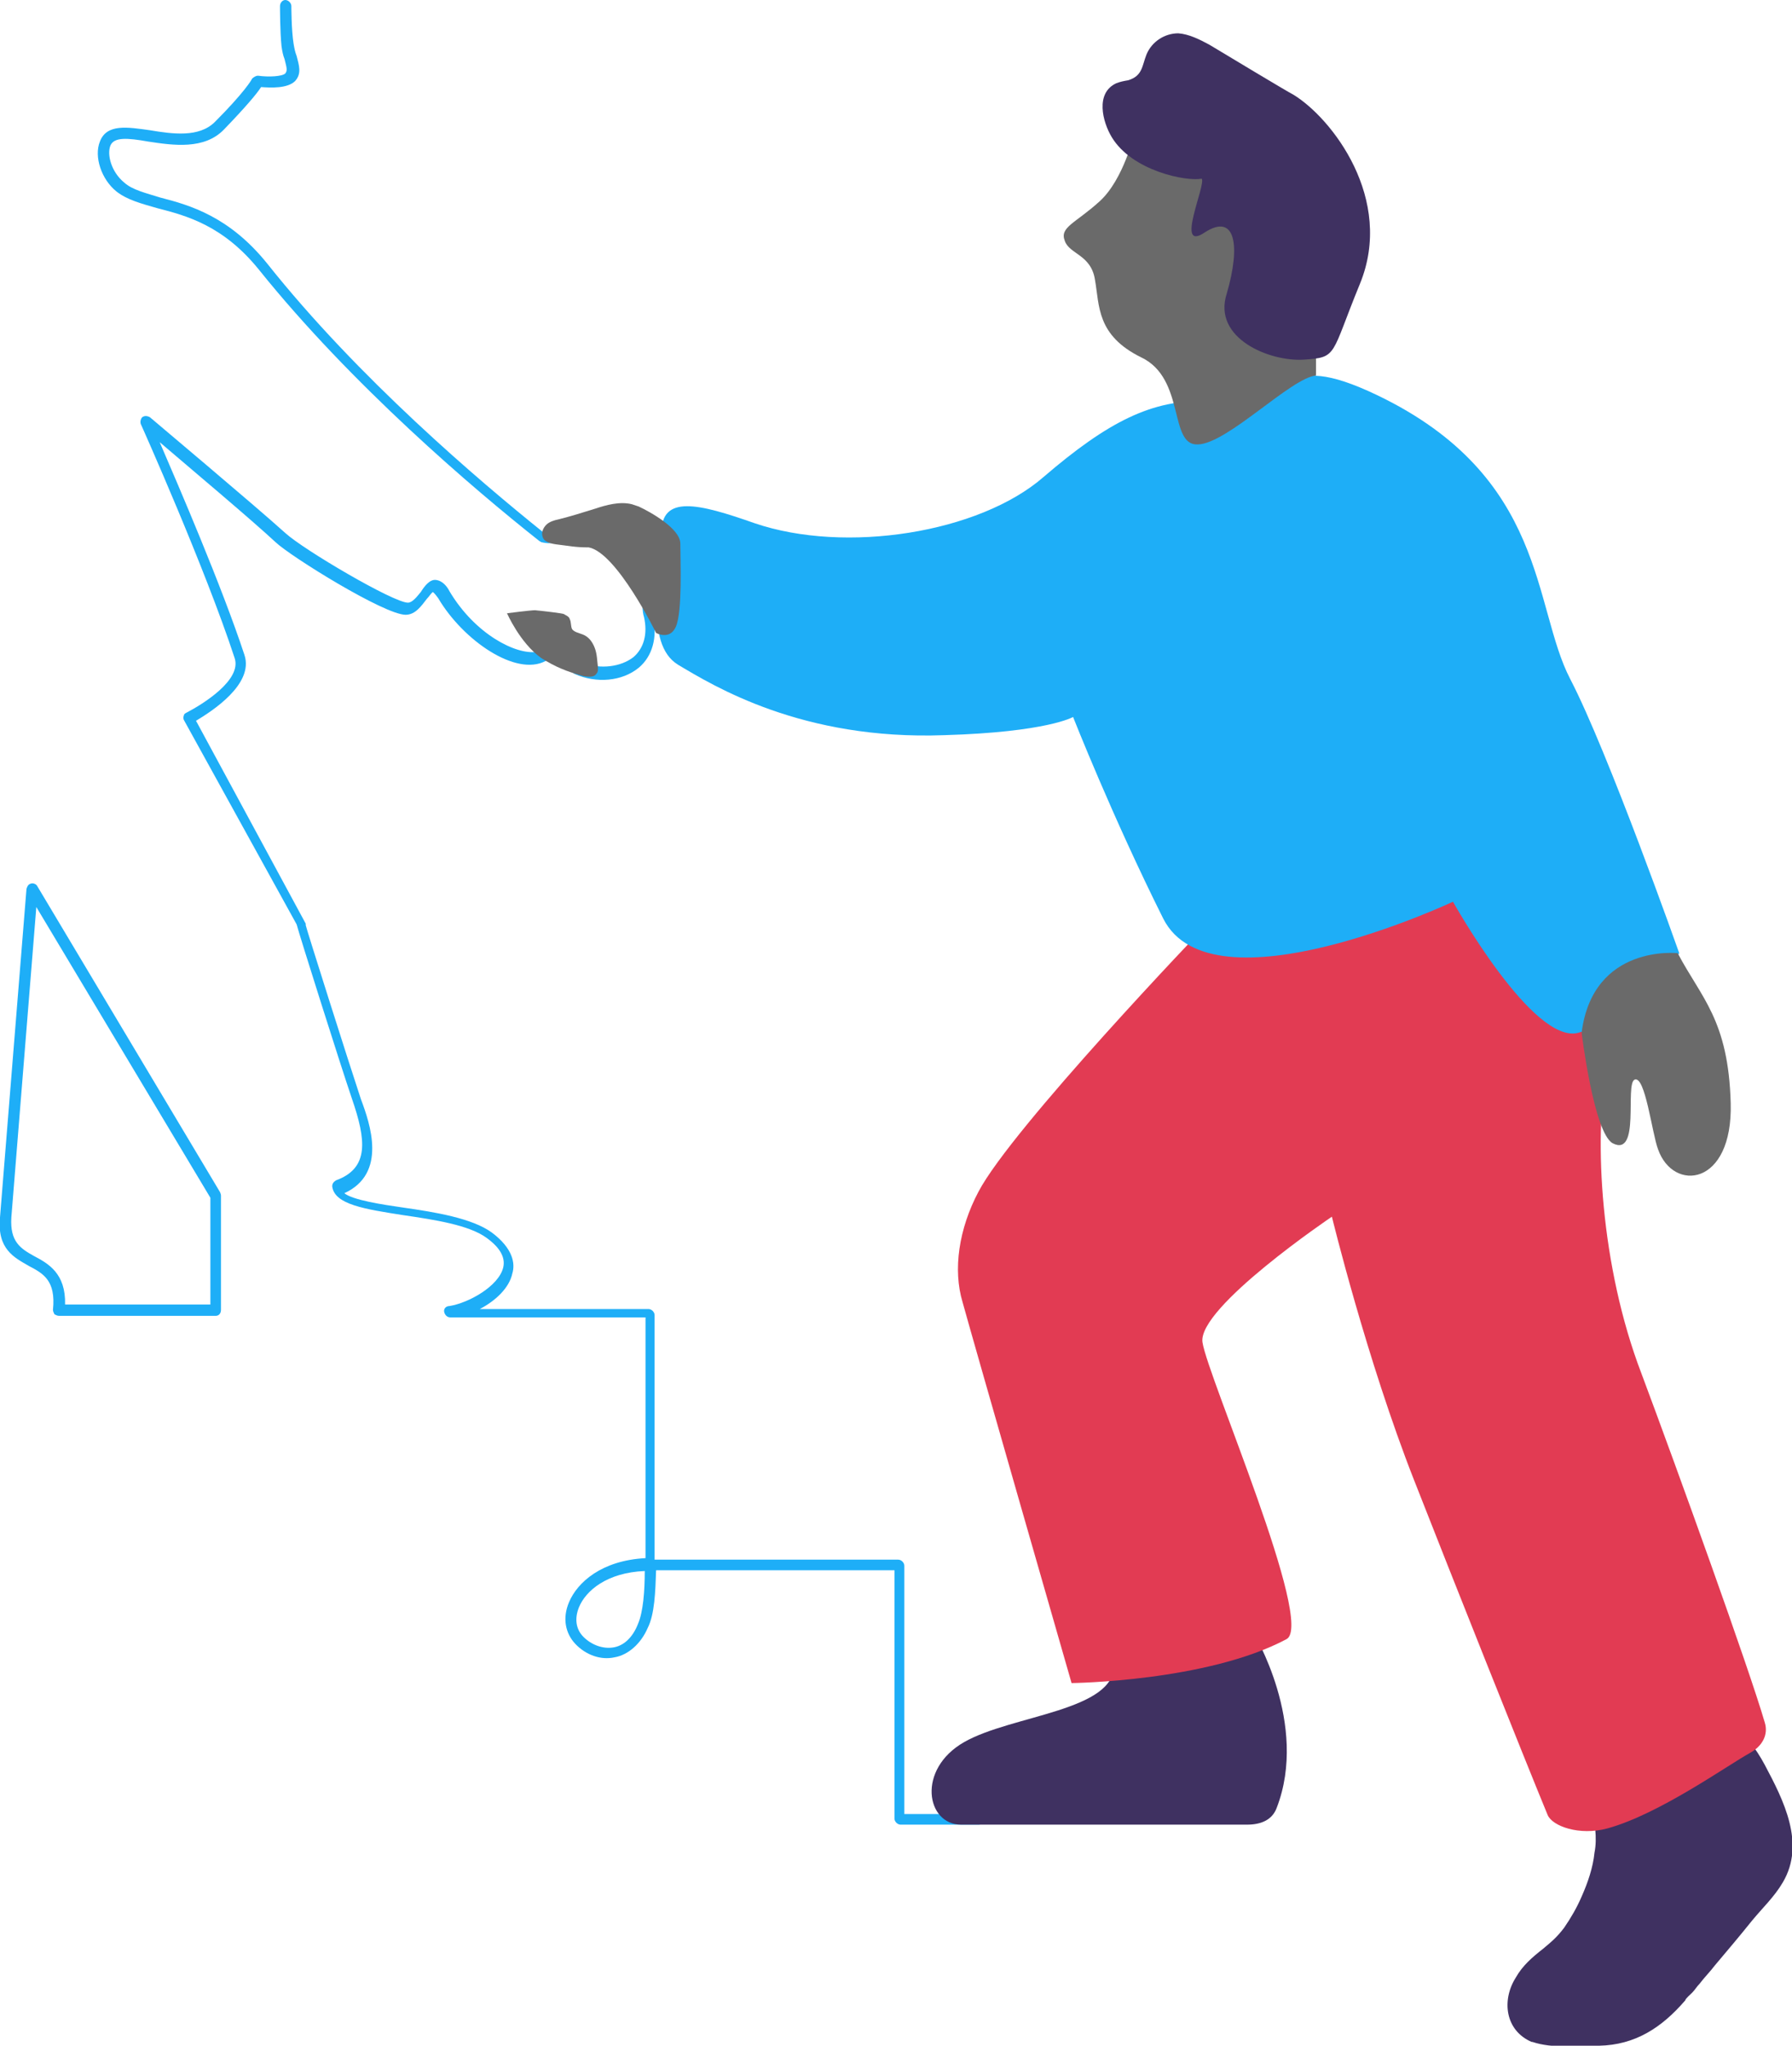 <svg width="375" height="428" viewBox="0 0 375 428" fill="none" xmlns="http://www.w3.org/2000/svg">
<g clip-path="url(#clip0)">
<path d="M204.761 381.651H188.45C187.817 381.651 187.183 381.018 187.183 380.384V328.442H137.299C137.141 333.034 136.983 337.627 135.557 340.477C134.132 343.803 131.44 346.178 128.59 346.653C125.739 347.287 122.572 346.178 120.355 343.803C118.296 341.586 117.663 338.419 119.088 335.093C120.83 330.976 125.897 326.383 135.082 325.908V275.549H94.225C93.592 275.549 93.117 275.074 92.958 274.44C92.8 273.807 93.275 273.174 94.067 273.174C98.026 272.54 104.36 269.056 105.31 265.097C105.785 263.038 104.677 260.98 101.826 258.921C98.184 256.229 90.9 255.12 84.407 254.17C76.33 252.903 69.996 251.953 69.521 248.152C69.521 247.519 69.837 247.202 70.312 246.886C77.28 244.352 76.647 238.492 73.638 229.783C71.263 222.815 62.553 195.26 62.078 193.359L38.482 150.602C38.324 150.285 38.324 149.968 38.482 149.652C38.482 149.335 38.799 149.177 39.115 149.018C42.441 147.276 50.676 142.209 49.092 137.616C42.916 118.771 29.614 88.999 29.455 88.682C29.297 88.207 29.455 87.574 29.772 87.257C30.247 86.941 30.722 86.941 31.356 87.257C31.514 87.415 53.209 105.627 59.702 111.486C63.503 114.97 82.348 126.056 85.357 126.056C86.307 126.056 87.257 124.789 88.049 123.839C88.841 122.572 89.949 121.147 91.216 121.305C92.641 121.463 93.592 122.73 94.067 123.68C99.451 132.707 108.003 136.983 112.278 136.349C111.328 134.924 109.428 132.39 107.844 130.173C107.527 129.856 107.527 129.065 107.844 128.748C108.161 128.431 108.794 128.273 109.111 128.431C110.378 128.906 120.83 132.865 122.097 138.725C125.739 139.992 129.856 139.516 132.549 137.458C134.766 135.557 135.557 132.549 134.766 129.065C134.607 128.59 134.449 127.798 134.449 126.531C134.132 123.997 133.182 117.663 132.39 116.712C131.123 115.604 128.59 115.129 126.056 114.812C123.522 114.495 120.988 113.862 119.246 112.753C118.296 112.12 117.979 112.12 117.979 112.12C117.821 112.12 117.663 112.278 117.663 112.437C116.712 113.228 115.762 114.02 113.228 113.387C113.07 113.228 112.912 113.228 112.753 113.07C99.134 102.302 73.48 80.448 54.16 56.377C46.717 47.192 39.115 45.133 32.939 43.549C29.614 42.599 26.605 41.807 24.388 40.066C21.22 37.532 19.637 32.781 20.904 29.614C22.329 25.813 26.763 26.605 31.356 27.238C36.106 28.03 41.649 28.822 44.975 25.496C50.992 19.479 52.734 16.628 52.734 16.47C53.051 16.153 53.526 15.836 54.001 15.836C56.218 16.153 59.069 15.995 59.702 15.361C60.177 14.728 60.019 14.252 59.544 12.352C59.227 11.56 59.069 10.769 58.91 9.66C58.594 6.651 58.594 1.425 58.594 1.267C58.594 0.633 59.069 0 59.702 0C60.336 0 60.969 0.633 60.969 1.267C60.969 1.267 60.969 6.334 61.444 9.185C61.603 10.135 61.761 10.927 62.078 11.719C62.553 13.619 63.186 15.361 61.761 16.945C60.177 18.528 56.693 18.37 54.635 18.212C53.843 19.479 51.468 22.329 46.875 27.08C42.758 31.356 36.265 30.405 31.039 29.614C26.605 28.822 23.913 28.663 23.121 30.405C22.329 32.306 23.279 35.948 25.971 38.165C27.713 39.749 30.564 40.382 33.573 41.332C39.749 42.916 47.983 45.291 55.902 55.11C74.905 79.022 100.243 100.56 113.862 111.486C115.129 111.803 115.287 111.486 115.762 111.011C116.871 109.903 117.979 109.745 120.196 111.17C121.463 112.12 123.839 112.437 126.056 112.912C128.906 113.387 131.598 113.862 133.499 115.446C134.766 116.554 135.399 120.038 136.349 126.689C136.508 127.798 136.666 128.59 136.666 128.906C137.616 133.34 136.508 137.299 133.657 139.675C130.173 142.525 124.789 143 120.196 140.942C119.88 140.783 119.563 140.467 119.563 139.833C119.405 136.983 115.446 134.449 111.962 132.549C114.97 136.824 114.812 137.141 114.654 137.775C114.495 138.091 114.337 138.091 114.179 138.25C108.003 141.575 96.917 133.974 91.691 125.106C90.9 123.997 90.583 123.839 90.583 123.839C90.266 123.997 89.791 124.789 89.316 125.264C88.207 126.689 86.941 128.59 84.882 128.59C80.448 128.59 60.811 116.396 57.644 113.387C52.893 108.953 39.907 98.026 33.414 92.483C37.373 101.668 46.4 122.572 51.151 136.983C53.209 143.159 44.183 148.86 41.016 150.76L63.978 193.201C63.978 193.359 63.978 193.359 63.978 193.518C63.978 193.834 73.163 222.815 75.538 229.941C77.439 235.008 81.081 245.46 72.055 249.578C73.796 251.003 79.972 251.953 84.407 252.587C91.058 253.537 98.818 254.804 102.935 257.813C107.369 261.138 107.844 264.305 107.211 266.364C106.577 269.373 103.727 272.065 100.401 273.807H135.716C136.349 273.807 136.983 274.44 136.983 275.074V326.225H187.975C188.609 326.225 189.242 326.858 189.242 327.492V379.434H204.286C204.92 379.434 205.553 380.068 205.553 380.701C205.553 381.334 205.395 381.651 204.761 381.651ZM134.924 328.6C127.006 328.917 122.572 332.717 121.147 336.201C120.196 338.577 120.513 340.794 122.097 342.378C123.839 344.12 126.214 344.911 128.273 344.595C130.49 344.278 132.39 342.536 133.499 339.685C134.607 337.152 134.924 332.717 134.924 328.6Z" fill="#1EAEF7"/>
<path d="M333.826 382.601C333.984 384.343 333.984 385.927 333.668 387.511C333.351 390.678 332.242 393.845 330.976 396.696C330.025 398.913 328.758 401.13 327.333 403.188C325.908 405.089 324.799 406.039 322.899 407.622C320.682 409.364 318.623 411.106 317.198 413.64C314.189 418.391 314.981 424.726 320.524 427.101C320.682 427.101 320.682 427.101 320.682 427.101C324.958 428.526 330.025 427.893 334.618 427.893C342.219 427.734 347.762 424.092 352.671 418.391C352.671 418.074 353.78 417.124 354.096 416.807C354.73 416.174 355.047 415.541 355.68 414.907C356.63 413.64 357.897 412.373 358.847 411.106C361.381 408.098 364.073 404.93 366.607 401.763C368.824 399.071 371.358 396.696 373.1 393.687C377.851 385.61 373.258 376.584 369.299 369.141C368.349 367.399 367.399 365.815 365.973 364.231C364.707 362.806 362.965 362.014 361.856 360.589C362.173 360.906 359.956 364.548 359.639 365.182C358.847 366.765 357.422 368.19 356.155 369.299C354.888 370.408 353.146 371.199 351.721 372.15C349.821 373.416 347.604 374.525 345.703 375.633C343.803 376.742 341.586 378.009 339.685 379.117C339.052 379.434 333.826 382.126 333.826 382.601Z" fill="#3F3161"/>
<path d="M262.247 341.427C262.247 341.427 273.965 360.589 267.156 378.167C266.206 380.701 263.83 381.651 260.98 381.651C247.361 381.651 207.295 381.651 201.119 381.651C193.834 381.651 191.776 370.091 201.753 364.39C211.729 358.689 233.583 357.897 233.108 348.079C233.266 347.92 255.12 334.935 262.247 341.427Z" fill="#3F3161"/>
<path d="M251.953 193.993C251.953 193.993 211.729 235.959 204.761 249.261C200.644 257.021 199.377 265.572 201.436 272.382C203.336 279.35 224.24 352.038 224.24 352.038C224.24 352.038 252.587 351.721 269.215 342.853C275.232 339.685 252.745 288.06 251.636 280.775C250.528 273.49 278.716 254.487 278.716 254.487C278.716 254.487 286.001 284.417 295.978 309.755C304.054 330.342 318.623 366.924 323.849 379.592C324.799 381.968 330.5 384.027 336.36 382.443C347.287 379.434 361.381 369.299 366.29 366.607C368.824 365.182 370.091 362.806 369.299 360.272C365.973 348.87 351.246 308.013 343.486 287.268C334.935 264.939 333.509 238.334 336.201 223.606C338.894 208.879 315.139 166.596 315.139 166.596L251.953 193.993Z" fill="#E23B53"/>
<path d="M252.587 83.932C241.185 83.457 231.841 88.207 218.38 99.768C204.92 111.487 176.89 115.921 157.886 109.428C146.168 105.31 138.408 103.41 138.408 111.487C138.408 119.563 134.607 134.607 141.892 139.041C149.335 143.476 167.863 154.878 197.635 153.769C219.172 153.136 224.557 149.968 224.557 149.968C224.557 149.968 232.791 170.872 243.402 192.093C253.537 212.363 304.054 188.609 304.054 188.609C304.054 188.609 320.84 218.697 330.342 216.005C340.002 213.313 351.404 199.377 351.404 199.377C351.404 199.377 336.518 157.253 328.6 142.05C320.682 126.848 323.849 99.768 288.218 82.665C266.997 72.53 271.748 84.565 252.587 83.932Z" fill="#1EAEF7"/>
<path d="M237.384 27.872C237.384 27.872 235.167 37.532 230.099 42.124C225.032 46.717 221.706 47.508 222.815 50.359C223.765 53.209 228.357 53.209 229.149 58.594C230.099 63.978 229.466 70.154 238.809 74.747C248.152 79.181 244.51 93.275 250.686 92.958C256.862 92.8 270.165 79.022 275.391 78.547V58.91L248.944 23.596L237.384 27.872Z" fill="#6A6A6A"/>
<path d="M251.478 37.373C248.311 38.007 236.909 35.79 232.633 28.663C230.733 25.496 229.149 19.479 233.583 17.42C234.375 17.103 235.167 16.945 236.117 16.786C239.126 15.836 238.967 13.777 239.918 11.402C241.026 8.71 243.718 6.968 246.569 6.968C248.786 7.126 251.003 8.235 253.062 9.343C256.229 11.244 269.373 19.162 270.64 19.795C278.716 24.704 291.86 41.649 284.576 59.386C278.399 74.43 279.983 74.747 272.857 75.222C265.731 75.697 253.695 70.788 256.704 61.444C259.713 51.151 258.446 44.5 252.111 48.617C245.777 52.893 252.428 38.64 251.478 37.373Z" fill="#3F3161"/>
<path d="M330.975 216.005C330.975 216.005 333.509 236.909 337.468 239.126C343.328 242.135 340.002 226.774 342.061 225.823C344.278 224.873 345.703 237.067 346.97 240.393C350.137 249.419 362.648 248.152 362.173 230.733C361.698 213.313 355.997 208.72 351.087 199.377C351.246 199.377 333.351 197.318 330.975 216.005Z" fill="#6A6A6A"/>
<path d="M132.232 105.469C132.707 105.627 133.182 105.786 133.657 105.944C136.032 107.052 142.367 110.536 142.367 113.704C142.367 117.188 142.842 127.956 141.417 131.123C140.15 133.974 137.299 132.39 137.299 132.39C137.299 132.39 129.065 115.604 123.205 114.495C120.355 114.495 119.088 114.179 116.396 113.862C115.287 113.704 113.862 113.387 113.545 112.278C113.228 111.328 113.704 110.378 114.337 109.745C114.97 109.111 116.079 108.794 116.871 108.636C119.405 108.003 121.938 107.211 124.472 106.419C126.848 105.627 129.698 104.835 132.232 105.469Z" fill="#6A6A6A"/>
<path d="M117.979 128.431C118.454 128.748 119.088 128.906 119.246 129.54C119.563 130.173 119.405 130.965 119.721 131.598C120.196 132.232 121.147 132.39 121.938 132.707C123.205 133.182 123.997 134.291 124.472 135.557C124.947 136.824 124.947 138.091 125.106 139.358C125.106 139.833 125.264 140.467 124.789 140.942C124.314 141.734 123.047 141.575 122.097 141.417C118.613 140.467 116.237 139.516 113.228 137.616C108.794 134.449 106.102 128.273 106.102 128.273C106.102 128.273 111.011 127.639 111.962 127.639C113.704 127.798 117.663 128.273 117.979 128.431Z" fill="#6A6A6A"/>
<path d="M45.133 275.232H12.352C12.036 275.232 11.719 275.074 11.402 274.916C11.244 274.599 11.085 274.282 11.085 273.965C11.719 267.789 9.027 266.364 6.018 264.78C3.009 263.038 -0.633 261.296 7.72625e-06 254.645L5.543 185.916C5.701 185.441 5.859 184.966 6.493 184.808C6.968 184.649 7.601 184.966 7.76 185.283L46.083 249.419C46.083 249.578 46.242 249.736 46.242 250.053V273.965C46.242 274.757 45.767 275.232 45.133 275.232ZM13.619 272.857H44.025V250.528L7.601 189.717L2.375 254.645C2.059 259.713 4.276 261.138 7.126 262.722C10.135 264.305 13.777 266.364 13.619 272.857Z" fill="#1EAEF7"/>
</g>
<defs>
<clipPath id="clip0">
<rect width="375" height="427.893" fill="white"/>
</clipPath>
</defs>
</svg>
